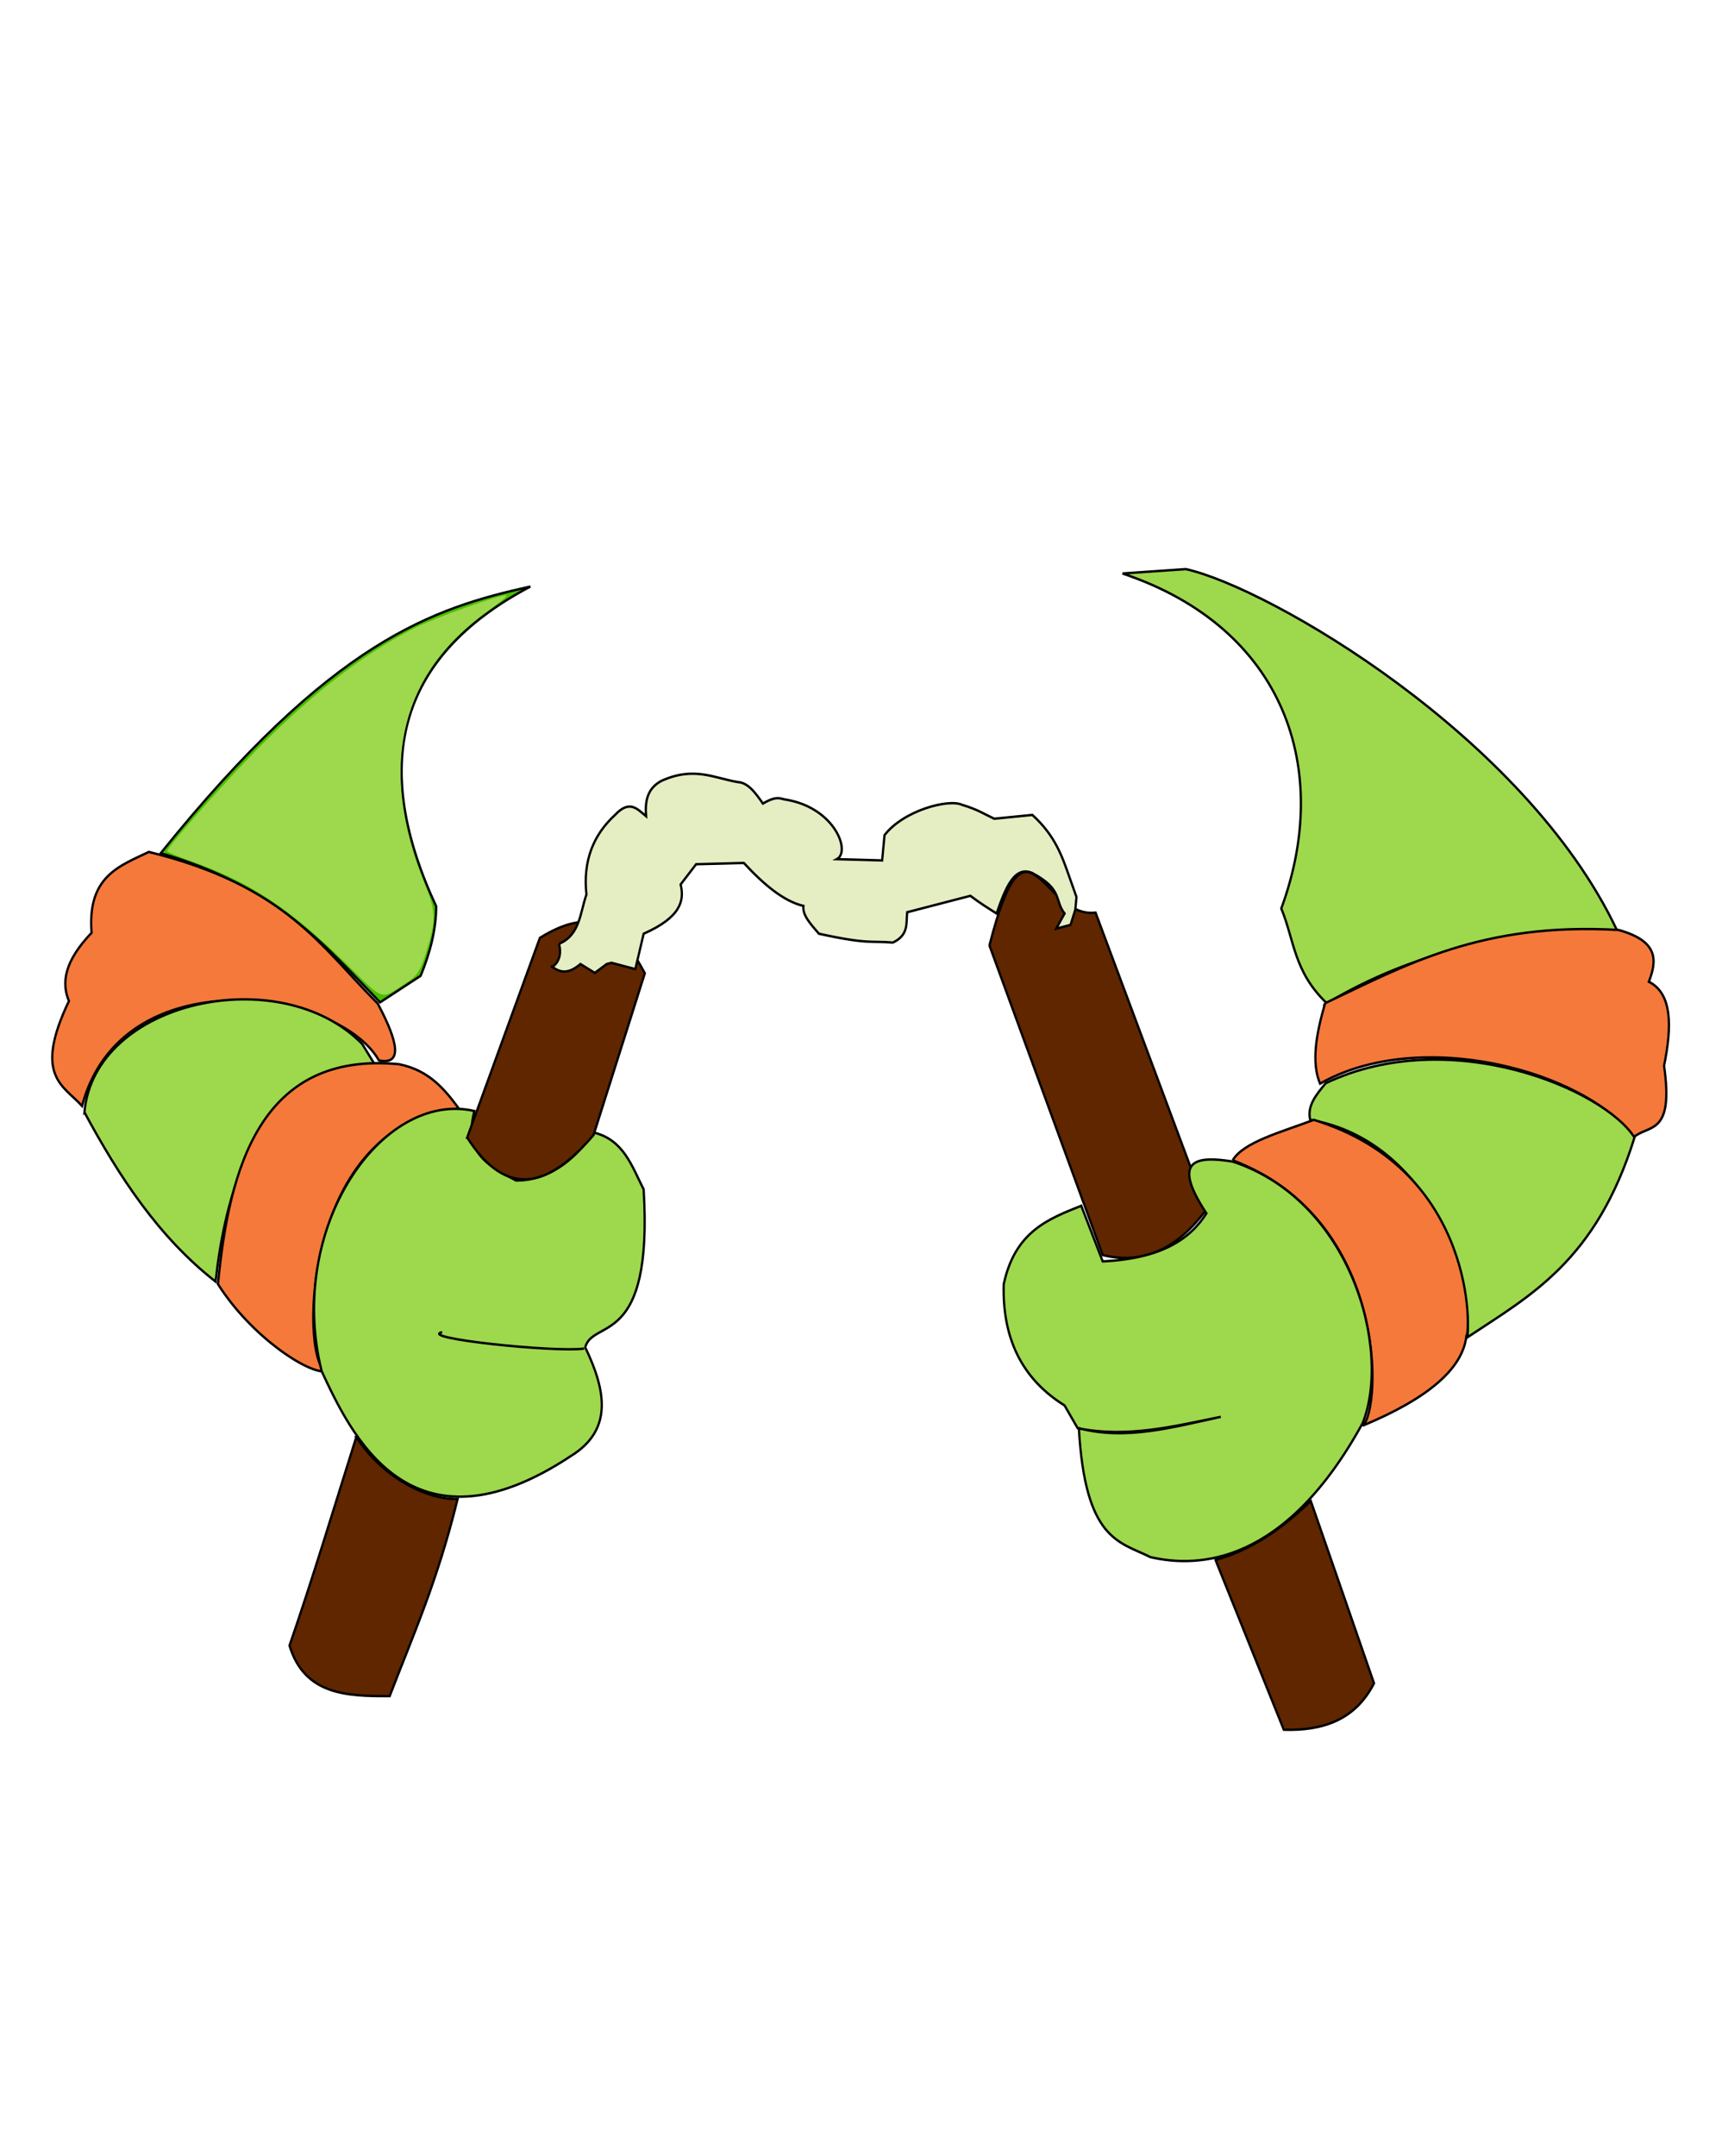 <?xml version="1.0" encoding="UTF-8" standalone="no"?>
<!-- Created with Inkscape (http://www.inkscape.org/) -->

<svg
   xmlns:dc="http://purl.org/dc/elements/1.1/"
   xmlns:cc="http://creativecommons.org/ns#"
   xmlns:rdf="http://www.w3.org/1999/02/22-rdf-syntax-ns#"
   xmlns:svg="http://www.w3.org/2000/svg"
   xmlns="http://www.w3.org/2000/svg"
   xmlns:sodipodi="http://sodipodi.sourceforge.net/DTD/sodipodi-0.dtd"
   xmlns:inkscape="http://www.inkscape.org/namespaces/inkscape"
   id="svg3416"
   version="1.1"
   inkscape:version="0.91 r13725"
   width="1110"
   height="1400"
   viewBox="0 0 1110 1400"
   sodipodi:docname="arms.svg">
  <defs
     id="defs3420" />
  <sodipodi:namedview
     pagecolor="#ffffff"
     bordercolor="#666666"
     borderopacity="1"
     objecttolerance="10"
     gridtolerance="10"
     guidetolerance="10"
     inkscape:pageopacity="0"
     inkscape:pageshadow="2"
     inkscape:window-width="1366"
     inkscape:window-height="744"
     id="namedview3418"
     showgrid="false"
     inkscape:zoom="0.476792"
     inkscape:cx="145.65253"
     inkscape:cy="804.60937"
     inkscape:window-x="0"
     inkscape:window-y="24"
     inkscape:window-maximized="1"
     inkscape:current-layer="svg3416" />
  <g
     id="g4437"
     transform="matrix(1.477,0,0,1.565,-428.424,-765.539)">
    <path
       sodipodi:nodetypes="cccccc"
       inkscape:connector-curvature="0"
       id="path4270"
       d="m 523.289,732.518 c -42.638,8.981 -86.994,22.115 -162.545,110.635 51.134,13.983 72.317,38.449 96.478,61.872 l 17.827,-11.011 c 4.161,-9.613 6.842,-19.226 6.816,-28.839 -28.424,-57.626 -18.211,-102.986 41.423,-132.657 z"
       style="fill:#47be00;fill-opacity:1;fill-rule:evenodd;stroke:#000000;stroke-width:1px;stroke-linecap:butt;stroke-linejoin:miter;stroke-opacity:1" />
    <path
       sodipodi:nodetypes="ccccccc"
       inkscape:connector-curvature="0"
       id="path4272"
       d="m 456.174,905.55 c -24.685,-23.274 -40.24,-48.915 -100.673,-62.921 -12.886,5.871 -27.148,10.117 -25.168,33.558 -11.955,11.793 -13.336,20.702 -9.962,28.314 -15.761,31.208 -2.437,34.947 5.768,43.52 17.316,-61.822 112.727,-48.584 130.56,-18.876 10.406,1.96 8.617,-7.404 -0.524,-23.595 z"
       style="fill:#f5793a;fill-opacity:1;fill-rule:evenodd;stroke:#000000;stroke-width:1px;stroke-linecap:butt;stroke-linejoin:miter;stroke-opacity:1" />
    <path
       sodipodi:nodetypes="ccccc"
       inkscape:connector-curvature="0"
       id="path4274"
       d="m 327.187,950.643 c 15.3,26.785 32.666,51.8 57.677,70.261 8.131,-70.786 40.977,-91.353 70.261,-89.662 l -5.768,-8.914 C 413.58,887.686 331.592,904.127 327.187,950.643 Z"
       style="fill:#9ed84d;fill-opacity:1;fill-rule:evenodd;stroke:#000000;stroke-width:1px;stroke-linecap:butt;stroke-linejoin:miter;stroke-opacity:1" />
    <path
       sodipodi:nodetypes="ccccc"
       inkscape:connector-curvature="0"
       id="path4276"
       d="m 385.913,1021.952 c 4.845,-47.365 18.197,-96.863 79.699,-91.235 13.192,2.555 19.881,10.312 26.217,18.352 -68.655,6.088 -69.949,102.639 -58.726,109.062 -7.586,0.917 -32.457,-14.259 -47.19,-36.179 z"
       style="fill:#f5793a;fill-opacity:1;fill-rule:evenodd;stroke:#000000;stroke-width:1px;stroke-linecap:butt;stroke-linejoin:miter;stroke-opacity:1" />
    <path
       sodipodi:nodetypes="cccccccc"
       inkscape:connector-curvature="0"
       id="path4278"
       d="m 431.53,1058.132 c 12.595,25.321 38.645,79.45 109.587,35.131 18.672,-10.887 15.357,-27.271 6.292,-45.093 3.372,-12.062 29.946,0.525 25.693,-65.542 -5.191,-9.656 -8.823,-20.612 -22.022,-23.595 -9.007,12.52 -20.784,19.978 -34.082,19.925 -13.838,-6.861 -22.836,-12.039 -18.352,-28.839 -40.574,-8.801 -82.843,48.366 -67.115,108.014 z"
       style="fill:#9ed84d;fill-opacity:1;fill-rule:evenodd;stroke:#000000;stroke-width:1px;stroke-linecap:butt;stroke-linejoin:miter;stroke-opacity:1" />
    <path
       sodipodi:nodetypes="ccccc"
       inkscape:connector-curvature="0"
       id="path4359"
       d="m 446.736,1085.397 c -9.962,29.859 -19.4,59.356 -29.363,86.516 6.593,20.472 25.134,21.031 44.044,20.974 10.259,-25.191 20.94,-47.423 29.887,-81.797 -14.123,0.277 -33.26,-9.311 -44.569,-25.693 z"
       style="fill:#602600;fill-opacity:1;fill-rule:evenodd;stroke:#000000;stroke-width:1px;stroke-linecap:butt;stroke-linejoin:miter;stroke-opacity:1" />
    <path
       sodipodi:nodetypes="ccccc"
       inkscape:connector-curvature="0"
       id="path4404"
       d="m 495.499,961.129 31.985,-82.845 c 25.861,-15.194 36.797,-1.782 46.142,14.681 l -22.547,67.115 c -19.138,21.121 -37.836,27.315 -55.58,1.049 z"
       style="fill:#602600;fill-opacity:1;fill-rule:evenodd;stroke:#000000;stroke-width:1px;stroke-linecap:butt;stroke-linejoin:miter;stroke-opacity:1" />
    <path
       sodipodi:nodetypes="ccccc"
       inkscape:connector-curvature="0"
       id="path4406"
       d="m 725.159,881.43 49.812,128.463 c 18.999,4.33 33.598,-3.662 45.617,-18.876 l -48.763,-123.219 c -23.306,2.827 -30.031,-47.575 -46.666,13.633 z"
       style="fill:#602600;fill-opacity:1;fill-rule:evenodd;stroke:#000000;stroke-width:1px;stroke-linecap:butt;stroke-linejoin:miter;stroke-opacity:1" />
    <path
       sodipodi:nodetypes="cccccccccccccccccccccccccccccccccccccc"
       inkscape:connector-curvature="0"
       id="path4372"
       d="m 535.883,880.761 c 2.107,7.327 -3.643,10.184 -3.146,9.438 3.191,2.16 6.641,3.672 12.584,-1.049 l 6.292,3.67 5.243,-3.67 2.097,-0.524 10.487,2.622 3.67,-14.681 c 16.265,-6.816 18.005,-13.633 16.254,-20.449 l 6.816,-8.389 20.974,-0.524 c 8.739,8.906 17.478,15.88 26.217,17.827 -0.553,3.845 3.314,7.69 6.816,11.535 21.906,4.544 23.134,2.885 32.509,3.67 7.125,-3.189 5.756,-8.077 6.292,-12.584 l 27.79,-6.816 c 4.365,3.124 7.907,5.176 11.535,7.341 3.797,-10.416 7.819,-20.08 15.73,-16.779 13.567,6.857 9.566,11.204 14.157,16.779 l -3.67,6.292 6.292,-1.573 2.097,-6.292 0.524,-5.243 -3.146,-8.389 c -3.187,-8.564 -6.256,-17.128 -16.254,-25.693 l -16.779,1.573 c -4.377,-1.923 -7.256,-3.845 -14.157,-5.768 -5.944,-2.61 -25.763,2.355 -34.082,12.584 l -1.049,10.487 -19.925,-0.524 c 6.26,-3.198 -0.97,-21.182 -22.022,-24.644 -2.755,-0.216 -3.856,-2.087 -10.487,1.573 -3.207,-4.362 -6.437,-8.653 -11.011,-8.914 -10.456,-1.634 -19.23,-6.633 -33.558,-0.524 -6.469,3.215 -7.271,8.697 -6.816,14.681 -3.768,-2.891 -7.175,-7.047 -13.633,-0.524 -9.596,8.31 -14.171,19.131 -12.584,33.033 -2.805,7.546 -2.803,16.775 -12.06,20.449 z"
       style="fill:#e5edc3;fill-opacity:1;fill-rule:evenodd;stroke:#000000;stroke-width:1px;stroke-linecap:butt;stroke-linejoin:miter;stroke-opacity:1" />
    <path
       sodipodi:nodetypes="cccccc"
       inkscape:connector-curvature="0"
       id="path4423"
       d="M 811.542,725.286 C 848,732.921 960.762,794.576 1001.059,875 c -46.266,-0.183 -89.182,8.846 -127.542,30.403 -14.591,-13.1 -14.251,-26.201 -20.021,-39.301 22.489,-57.673 1.672,-116.402 -69.818,-139.003 z"
       style="fill:#9ed84d;fill-opacity:1;fill-rule:evenodd;stroke:#000000;stroke-width:1px;stroke-linecap:butt;stroke-linejoin:miter;stroke-opacity:1" />
    <path
       sodipodi:nodetypes="ccccccc"
       inkscape:connector-curvature="0"
       id="path4425"
       d="m 872.775,905.403 c -3.935,12.72 -6.14,24.574 -2.225,33.369 44.022,-23.668 116.548,-5.376 137.924,22.246 6.515,-5.412 17.783,-0.523 13.347,-29.661 3.598,-16.608 3.5,-30.048 -6.674,-34.852 3.451,-8.604 4.63,-16.796 -13.348,-21.504 -60.401,-3.245 -93.442,14.557 -129.025,30.403 z"
       style="fill:#f5793a;fill-opacity:1;fill-rule:evenodd;stroke:#000000;stroke-width:1px;stroke-linecap:butt;stroke-linejoin:miter;stroke-opacity:1" />
    <path
       sodipodi:nodetypes="ccccc"
       inkscape:connector-curvature="0"
       id="path4427"
       d="m 873.022,938.583 c -3.973,4.643 -8.269,9.206 -6.816,15.206 48.112,7.717 71.158,58.236 69.213,90.186 27.739,-17.396 56.479,-31.664 73.407,-82.845 -13.437,-20.1 -81.01,-47.117 -135.803,-22.547 z"
       style="fill:#9ed84d;fill-opacity:1;fill-rule:evenodd;stroke:#000000;stroke-width:1px;stroke-linecap:butt;stroke-linejoin:miter;stroke-opacity:1" />
    <path
       sodipodi:nodetypes="ccccc"
       inkscape:connector-curvature="0"
       id="path4429"
       d="m 832.124,970.567 c 68.892,24.768 65.408,103.768 57.153,110.111 28.146,-11.047 44.035,-23.385 45.617,-37.228 1.767,-0.061 5.026,-68.757 -67.115,-89.662 -13.943,5.005 -30.887,9.152 -35.655,16.779 z"
       style="fill:#f5793a;fill-opacity:1;fill-rule:evenodd;stroke:#000000;stroke-width:1px;stroke-linecap:butt;stroke-linejoin:miter;stroke-opacity:1" />
    <path
       sodipodi:nodetypes="cccccccccccc"
       inkscape:connector-curvature="0"
       id="path4431"
       d="m 832.124,971.092 c 52.245,16.263 69.965,78.181 57.153,108.538 -34.128,58.76 -72.053,60.201 -93.332,55.58 -13.529,-6.42 -28.67,-6.795 -31.46,-53.483 20.799,5.162 41.597,-0.485 62.396,-4.719 -20.577,3.951 -40.996,8.853 -62.921,4.719 l -5.768,-9.438 c -18.881,-11.083 -27.434,-28.068 -26.741,-50.337 4.958,-21.812 19.583,-27.053 34.082,-32.509 l 9.438,23.071 c 25.437,-1.132 38.292,-9.04 45.617,-19.925 -15.7,-22.462 -4.56,-23.919 11.535,-21.498 z"
       style="fill:#9ed84d;fill-opacity:1;fill-rule:evenodd;stroke:#000000;stroke-width:1px;stroke-linecap:butt;stroke-linejoin:miter;stroke-opacity:1" />
    <path
       sodipodi:nodetypes="cc"
       inkscape:connector-curvature="0"
       id="path4433"
       d="m 546.884,1048.694 c -12.991,1.667 -73.197,-4.324 -62.396,-6.816"
       style="fill:none;fill-rule:evenodd;stroke:#000000;stroke-width:1px;stroke-linecap:butt;stroke-linejoin:miter;stroke-opacity:1" />
    <path
       sodipodi:nodetypes="ccccc"
       inkscape:connector-curvature="0"
       id="path4435"
       d="m 824.576,1136.388 30.032,70.445 c 17.111,0.483 31.431,-3.995 39.672,-19.28 l -27.807,-75.636 c -12.27,11.123 -25.688,20.239 -41.896,24.47 z"
       style="fill:#602600;fill-opacity:1;fill-rule:evenodd;stroke:#000000;stroke-width:1px;stroke-linecap:butt;stroke-linejoin:miter;stroke-opacity:1" />
  </g>
  <path
     style="fill:#9ed84d;fill-opacity:1"
     d="m 223.771,624.669 c -35.871,-34.966 -61.765,-52.033 -98.938,-65.211 -8.94,-3.169 -16.254,-6.232 -16.254,-6.807 0,-2.333 31.858,-38.712 53.481,-61.07 37.752,-39.036 73.288,-66.769 107.656,-84.014 13.022,-6.534 53.871,-21.115 59.156,-21.115 1.477,0 -3.926,4.643 -12.007,10.318 -57.529,40.401 -71.743,102.755 -40.615,178.171 7.092,17.183 7.08,23.002 -0.092,45.366 -3.071,9.578 -5.658,13.626 -10.826,16.945 -19.373,12.441 -14.318,13.971 -41.559,-12.582 z"
     id="path4282"
     inkscape:connector-curvature="0" />
</svg>
